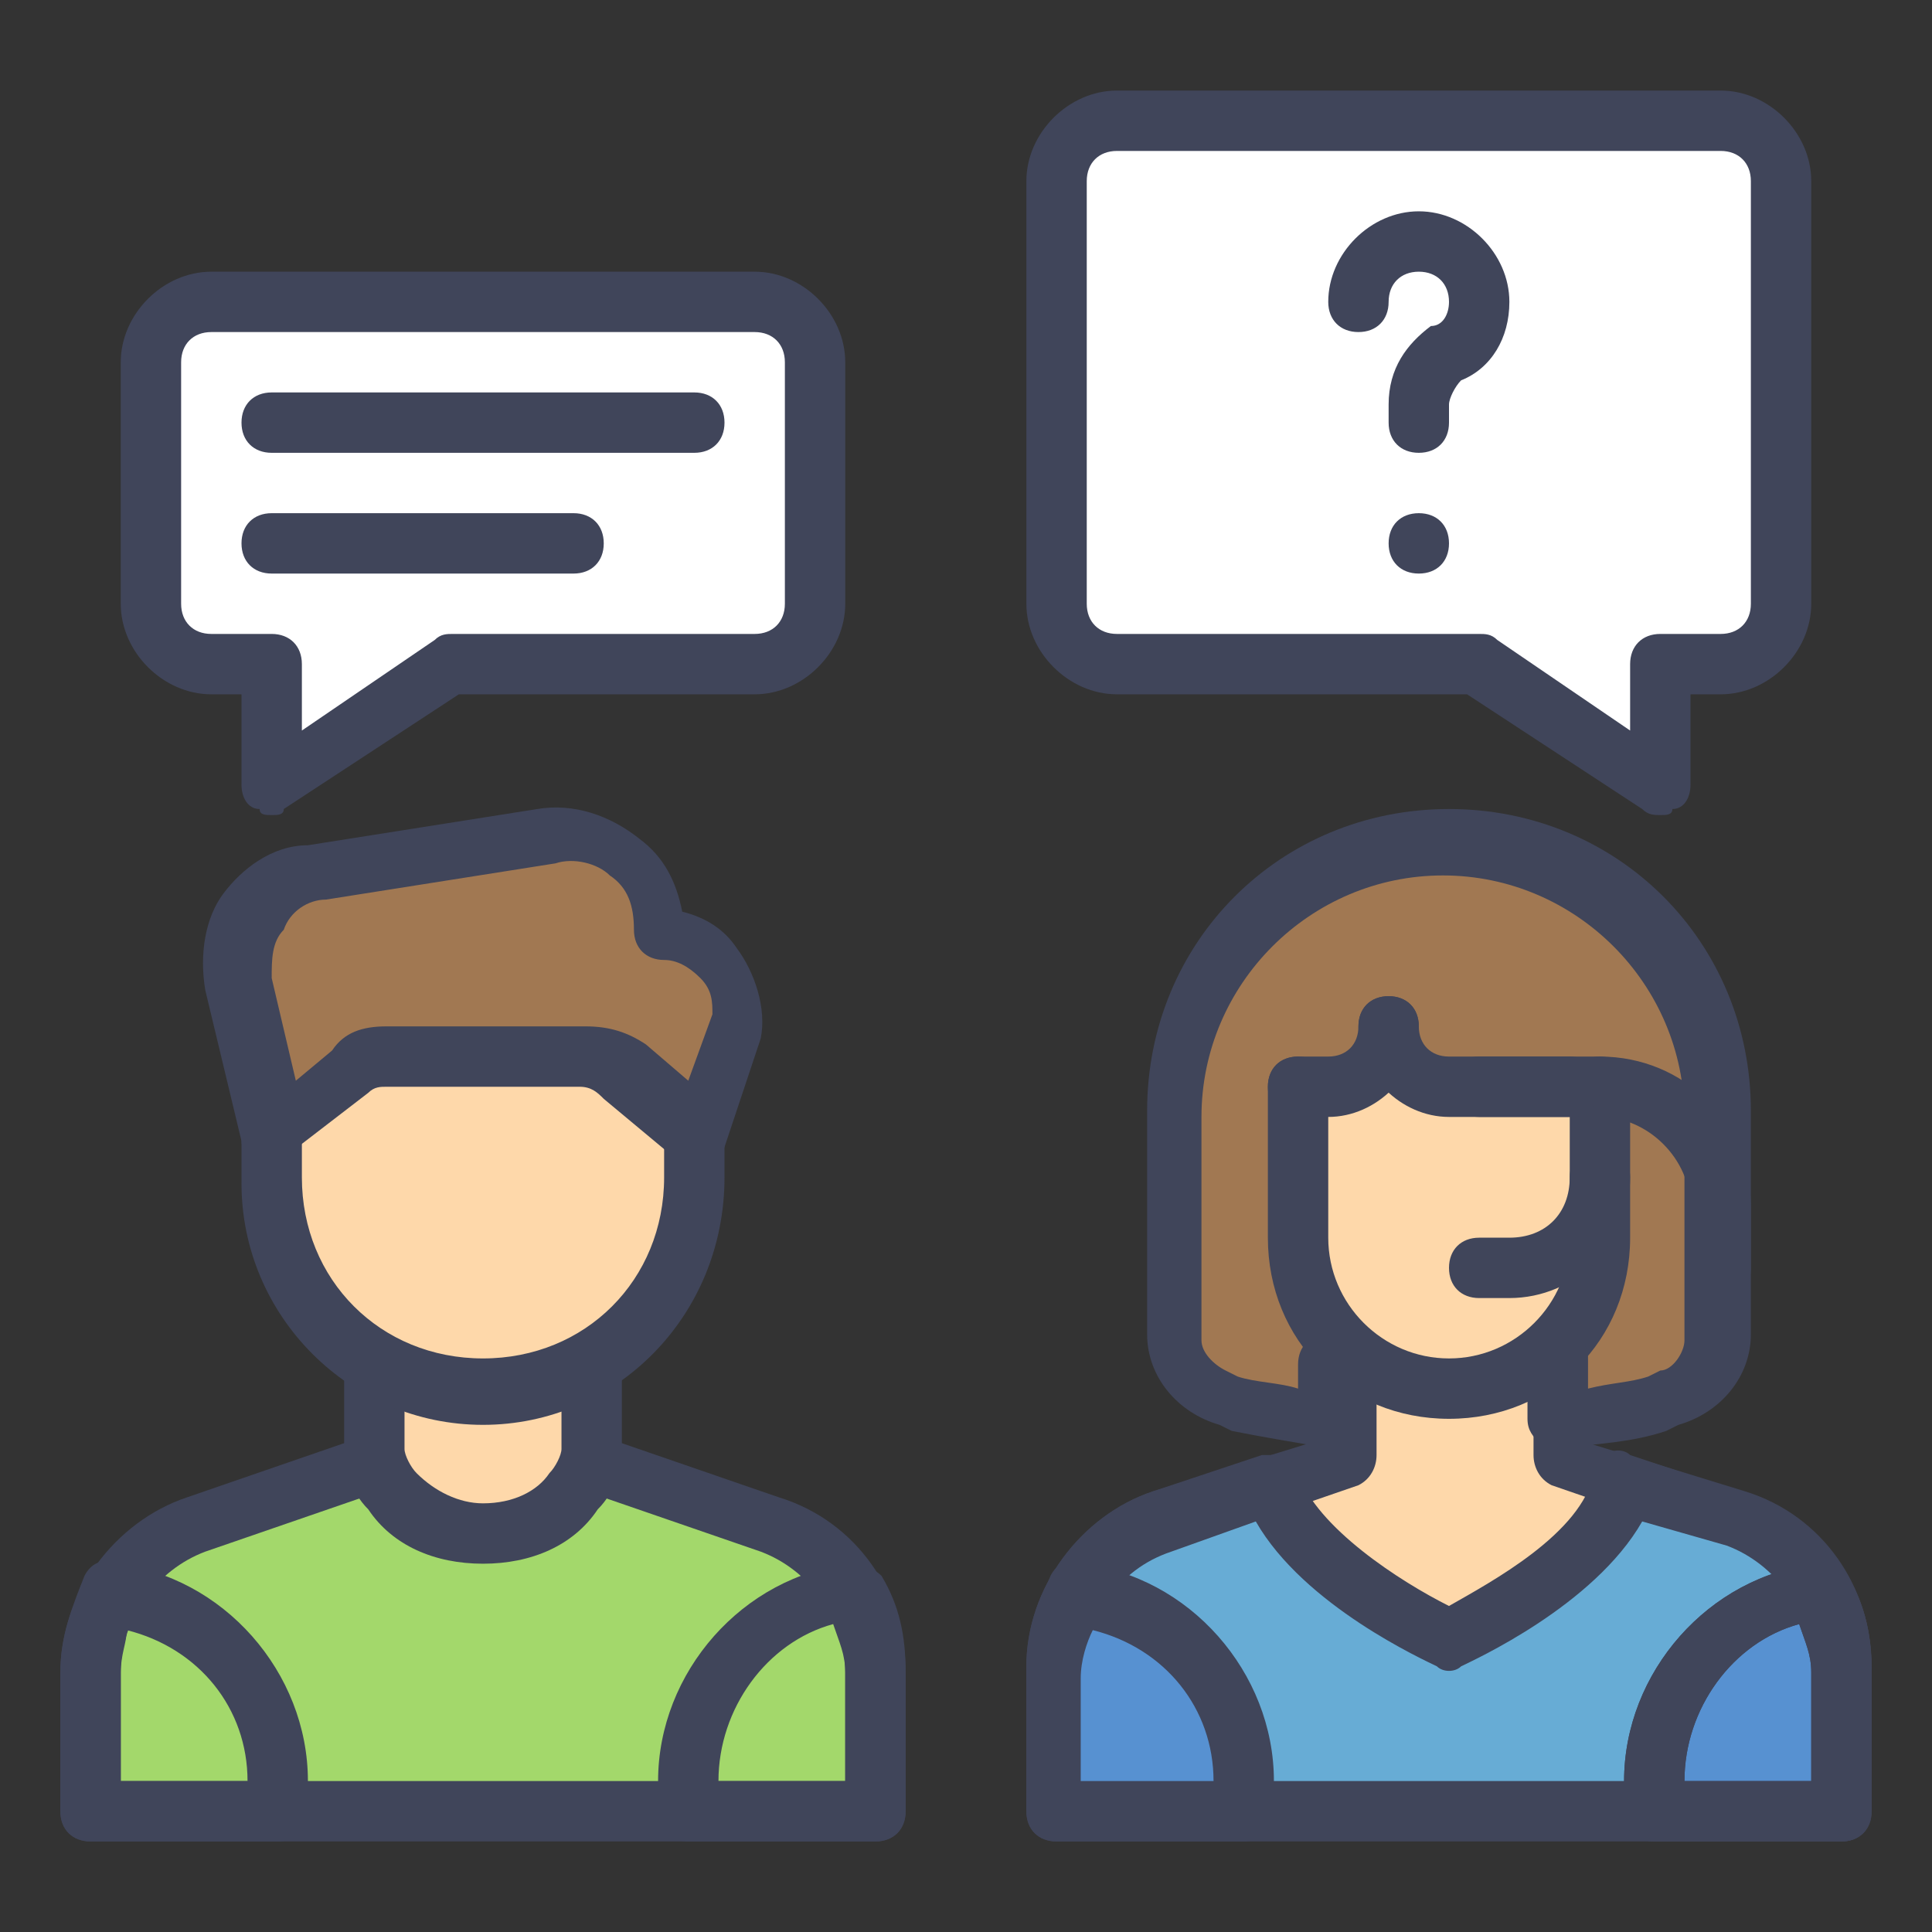 <svg xmlns="http://www.w3.org/2000/svg" viewBox="0 0 32 32" focusable="false">
  <rect x="0" y="0" width="32" height="32" fill="#333333" stroke="none"/>
  <path fill="#a17852" d="M24 13.9c2.5 0 4.5 2 4.5 4.5v3.7c0 .5-.3.9-.8 1l-.2.1c-.5.1-1.1.2-1.6.3h-3.6c-.6-.1-1.1-.2-1.7-.3l-.2-.1c-.5-.1-.8-.5-.8-1v-3.7c-.1-2.5 1.9-4.5 4.4-4.5z"/>
  <path fill="#fed8aa" d="M19.3 25.2l2.9-1v-2.8h3.6v2.8l2.9 1c1.1.4 1.8 1.3 1.8 2.5V30h-13v-2.3c0-1.2.7-2.2 1.8-2.5z"/>
  <path fill="#40455a" d="M30.5 30.4h-13c-.3 0-.5-.2-.5-.5v-2.3c0-1.3.9-2.5 2.1-2.9l2.6-.8v-2.4c0-.3.2-.5.5-.5h3.6c.3 0 .5.2.5.5v2.4l2.6.8c1.3.4 2.1 1.6 2.1 2.9v2.3c0 .3-.2.5-.5.5zm-12.5-1h12v-1.8c0-.9-.6-1.7-1.4-2l-2.9-1c-.2-.1-.3-.3-.3-.5v-2.3h-2.6v2.3c0 .2-.1.4-.3.5l-2.9 1c-.9.3-1.4 1.1-1.4 2v1.8z"/>
  <path fill="#67acd5" d="M19.3 25.2l1.8-.6c.4 1.5 2.9 2.6 2.9 2.6s2.5-1.1 2.9-2.6l1.8.6c1.1.4 1.8 1.3 1.8 2.5V30h-13v-2.3c0-1.2.7-2.2 1.8-2.5z"/>
  <path fill="#40455a" d="M30.5 30.5h-13c-.3 0-.5-.2-.5-.5v-2.4c0-1.3.9-2.5 2.1-2.9l1.8-.6h.4c.1.1.2.2.2.3.3.9 1.7 1.8 2.5 2.2.7-.4 2.2-1.2 2.4-2.2 0-.1.1-.2.2-.3.1-.1.3-.1.4 0l1.8.6c1.3.4 2.1 1.6 2.1 2.9V30c.1.3-.1.5-.4.5zm-12.5-1h12v-1.9c0-.9-.6-1.7-1.4-2l-1.4-.4c-.8 1.4-2.8 2.3-3 2.4-.1.1-.3.1-.4 0-.2-.1-2.2-1-3-2.4l-1.4.5c-.9.3-1.4 1.1-1.4 2v1.8zm1.3-4.3z"/>
  <path fill="#5791d1" d="M17.5 29.9v-2.3c0-.5.1-.9.4-1.3 1.5.2 2.7 1.5 2.7 3.1v.5h-3.1zm13 0v-2.3c0-.5-.1-.9-.4-1.3-1.5.2-2.7 1.5-2.7 3.1v.5h3.1z"/>
  <path fill="#fed8aa" d="M21.5 17.9v2.5c0 1.4 1.1 2.5 2.5 2.5s2.5-1.1 2.5-2.5v-2.5"/>
  <path fill="#a3d86b" d="M9.8 24.2l2.9 1c1.1.4 1.8 1.3 1.8 2.5V30h-13v-2.3c0-1.1.7-2.1 1.8-2.5l2.9-1"/>
  <path fill="#fed8aa" d="M9.8 22.6v1.3c0 .3-.1.5-.3.7-.8 1-2.3 1-3.1 0-.2-.2-.3-.5-.3-.7v-1.3"/>
  <path fill="#a3d86b" d="M1.5 29.9v-2.3c0-.5.1-.9.4-1.3 1.5.2 2.7 1.5 2.7 3.1v.5H1.5zm13 0v-2.3c0-.5-.1-.9-.4-1.3-1.5.2-2.7 1.5-2.7 3.1v.5h3.1z"/>
  <path fill="#fed8aa" d="M11.5 16.6v2.9c0 1.9-1.6 3.5-3.5 3.5s-3.5-1.6-3.5-3.5v-2.9h7z"/>
  <path fill="#a17852" d="M11.5 18.7l.6-1.8c.2-.8-.4-1.6-1.3-1.6 0-1-.9-1.7-1.8-1.6l-3.8.6c-.9.1-1.5 1-1.3 1.9l.6 2.5 1.3-1c.2-.1.4-.2.6-.2h3.3c.2 0 .5.1.6.2l1.2 1z"/>
  <path fill="#fff" d="M28.5 2h-10c-.6 0-1 .4-1 1v7c0 .6.4 1 1 1h6l3 2v-2h1c.6 0 1-.4 1-1V3c0-.5-.4-1-1-1zm-16 3h-9c-.6 0-1 .4-1 1v4c0 .6.4 1 1 1h1v2l3-2h5c.6 0 1-.4 1-1V6c0-.5-.5-1-1-1z"/>
  <path fill="#40455a" d="M30.5 30.5h-3.1c-.3 0-.5-.2-.5-.5v-.5c0-1.8 1.4-3.4 3.2-3.6.2 0 .4.1.5.2.3.5.4 1 .4 1.6V30c0 .3-.2.5-.5.5zm-2.6-1H30v-1.8c0-.3-.1-.5-.2-.8-1.1.3-1.9 1.4-1.9 2.6zm-.4-16c-.1 0-.2 0-.3-.1l-2.9-1.9h-5.8c-.8 0-1.5-.7-1.5-1.5V3c0-.8.7-1.5 1.5-1.5h10c.8 0 1.5.7 1.5 1.5v7c0 .8-.7 1.5-1.5 1.5H28V13c0 .2-.1.4-.3.4 0 .1-.1.1-.2.1zm-9-11c-.3 0-.5.2-.5.5v7c0 .3.2.5.5.5h6c.1 0 .2 0 .3.1l2.2 1.5V11c0-.3.2-.5.5-.5h1c.3 0 .5-.2.5-.5V3c0-.3-.2-.5-.5-.5h-10zm-14 11c-.1 0-.2 0-.2-.1-.2 0-.3-.2-.3-.4v-1.5h-.5c-.8 0-1.5-.7-1.5-1.5V6c0-.8.7-1.5 1.5-1.5h9c.8 0 1.5.7 1.5 1.5v4c0 .8-.7 1.5-1.5 1.5H7.6l-2.9 1.9c0 .1-.1.1-.2.1zm-1-8c-.3 0-.5.2-.5.5v4c0 .3.2.5.5.5h1c.3 0 .5.2.5.5v1.1l2.2-1.5c.1-.1.2-.1.3-.1h5c.3 0 .5-.2.5-.5V6c0-.3-.2-.5-.5-.5h-9zM8 25.9c-.8 0-1.5-.3-1.9-.9-.3-.3-.4-.7-.4-1v-1.3c0-.3.2-.5.5-.5s.5.2.5.5V24c0 .1.1.3.2.4.3.3.7.5 1.1.5.5 0 .9-.2 1.1-.5.1-.1.2-.3.2-.4v-1.3c0-.3.2-.5.5-.5s.5.2.5.5V24c0 .3-.1.7-.4 1-.4.6-1.1.9-1.9.9z"/>
  <path fill="#40455a" d="M8 23.6c-2.2 0-4-1.8-4-4v-.9c0-.3.2-.5.5-.5s.5.1.5.4v.9c0 1.7 1.3 3 3 3s3-1.3 3-3v-.9c0-.3.2-.5.5-.5s.5.2.5.5v.9c0 2.3-1.8 4.1-4 4.1z"/>
  <path fill="#40455a" d="M4.5 19.3h-.2c-.1-.1-.3-.2-.3-.4l-.6-2.5c-.1-.6 0-1.2.3-1.6.3-.4.8-.8 1.4-.8l3.8-.6c.6-.1 1.2.1 1.7.5.4.3.6.7.7 1.2.4.1.7.3.9.6.3.4.5 1 .4 1.5L12 19c-.1.2-.2.3-.3.3-.2 0-.3 0-.5-.1l-1.2-1c-.1-.1-.2-.2-.4-.2H6.4c-.1 0-.2 0-.3.1l-1.3 1c-.1.1-.2.2-.3.2zM6.4 17h3.3c.4 0 .7.1 1 .3l.7.6.4-1.1c0-.2 0-.4-.2-.6-.2-.2-.4-.3-.6-.3-.3 0-.5-.2-.5-.5 0-.4-.1-.7-.4-.9-.2-.2-.6-.3-.9-.2l-3.8.6c-.3 0-.6.2-.7.5-.2.2-.2.5-.2.8l.4 1.7.6-.5c.2-.3.5-.4.9-.4zm8.1 13.5h-13c-.3 0-.5-.2-.5-.5v-2.3c0-1.3.9-2.5 2.1-2.9l2.9-1c.3-.1.5.1.6.3.1.3-.1.5-.3.6l-2.9 1c-.8.3-1.4 1.1-1.4 2v1.8h12v-1.8c0-.9-.6-1.7-1.4-2l-2.9-1c-.3-.1-.4-.4-.3-.6.1-.3.4-.4.6-.3l2.9 1c1.3.4 2.1 1.6 2.1 2.9V30c0 .3-.2.5-.5.5z"/>
  <path fill="#40455a" d="M4.6 30.5H1.5c-.3 0-.5-.2-.5-.5v-2.3c0-.6.2-1.1.4-1.6.1-.2.3-.3.5-.2 1.8.2 3.2 1.8 3.2 3.6v.5c0 .3-.2.5-.5.5zm-2.6-1h2.1c0-1.2-.8-2.2-2-2.5 0 .2-.1.4-.1.7v1.8zm12.5 1h-3.1c-.3 0-.5-.2-.5-.5v-.5c0-1.8 1.4-3.4 3.2-3.6.2 0 .4.1.5.2.3.5.4 1 .4 1.6V30c0 .3-.2.5-.5.5zm-2.6-1H14v-1.8c0-.3-.1-.5-.2-.8-1.1.3-1.9 1.4-1.9 2.6zm-2.4-20h-5c-.3 0-.5-.2-.5-.5s.2-.5.5-.5h5c.3 0 .5.2.5.5s-.2.5-.5.5zm2-2h-7c-.3 0-.5-.2-.5-.5s.2-.5.5-.5h7c.3 0 .5.2.5.5s-.2.5-.5.5zm12.5 16c-1.7 0-3-1.3-3-3V18c0-.3.2-.5.5-.5s.5.2.5.5v2.5c0 1.1.9 2 2 2s2-.9 2-2V18c0-.3.2-.5.5-.5s.5.2.5.5v2.5c0 1.7-1.3 3-3 3zm6.5 7h-3.1c-.3 0-.5-.2-.5-.5v-.5c0-1.8 1.4-3.4 3.2-3.6.2 0 .4.1.5.2.3.5.4 1 .4 1.6V30c0 .3-.2.5-.5.5zm-2.6-1H30v-1.8c0-.3-.1-.5-.2-.8-1.1.3-1.9 1.4-1.9 2.6zm-7.3 1h-3.1c-.3 0-.5-.2-.5-.5v-2.3c0-.6.2-1.1.4-1.6.1-.2.3-.3.5-.2 1.8.2 3.2 1.8 3.2 3.6v.5c0 .3-.2.5-.5.5zm-2.6-1h2.1c0-1.2-.8-2.2-2-2.5-.1.2-.2.5-.2.8v1.7z"/>
  <path fill="#40455a" d="M22 18.5h-.5c-.3 0-.5-.2-.5-.5s.2-.5.5-.5h.5c.3 0 .5-.2.5-.5s.2-.5.5-.5.5.2.5.5c0 .8-.7 1.5-1.5 1.5zm6.5 3c-.3 0-.5-.2-.5-.5v-1c0-.8-.7-1.5-1.5-1.5h-2c-.3 0-.5-.2-.5-.5s.2-.5.5-.5h2c1.4 0 2.5 1.1 2.5 2.5v1c0 .3-.2.5-.5.5z"/>
  <path fill="#40455a" d="M26 18.5h-2c-.8 0-1.5-.7-1.5-1.5 0-.3.2-.5.5-.5s.5.2.5.5.2.5.5.5h2c.3 0 .5.2.5.5s-.2.5-.5.5zm-1 3h-.5c-.3 0-.5-.2-.5-.5s.2-.5.5-.5h.5c.6 0 1-.4 1-1 0-.3.2-.5.5-.5s.5.2.5.5c0 1.1-.9 2-2 2z"/>
  <path fill="#40455a" d="M25.8 24c-.1 0-.2 0-.3-.1-.1-.1-.2-.2-.2-.4v-1c0-.3.2-.5.5-.5s.5.2.5.5v.5c.4-.1.7-.1 1-.2l.2-.1c.2 0 .4-.3.4-.5v-3.7c0-2.2-1.8-4-4-4s-4 1.8-4 4v3.7c0 .2.2.4.4.5l.2.1c.3.1.7.1 1 .2v-.4c0-.3.2-.5.5-.5s.5.2.5.5v1c0 .1-.1.3-.2.4h-.2c-.6-.1-1.2-.2-1.7-.3l-.2-.1c-.7-.2-1.2-.8-1.2-1.5v-3.7c0-2.8 2.2-5 5-5s5 2.2 5 5v3.7c0 .7-.5 1.3-1.2 1.5l-.2.1c-.6.2-1.1.2-1.8.3.1 0 0 0 0 0zM23.5 7.5c-.3 0-.5-.2-.5-.5v-.3c0-.6.3-1 .7-1.3.2 0 .3-.2.3-.4 0-.3-.2-.5-.5-.5s-.5.2-.5.5-.2.5-.5.5-.5-.2-.5-.5c0-.8.7-1.5 1.5-1.5S25 4.2 25 5c0 .6-.3 1.1-.8 1.3-.1.1-.2.3-.2.4V7c0 .3-.2.5-.5.5zm0 2c-.3 0-.5-.2-.5-.5s.2-.5.5-.5.5.2.5.5-.2.5-.5.5z"/>
</svg>
